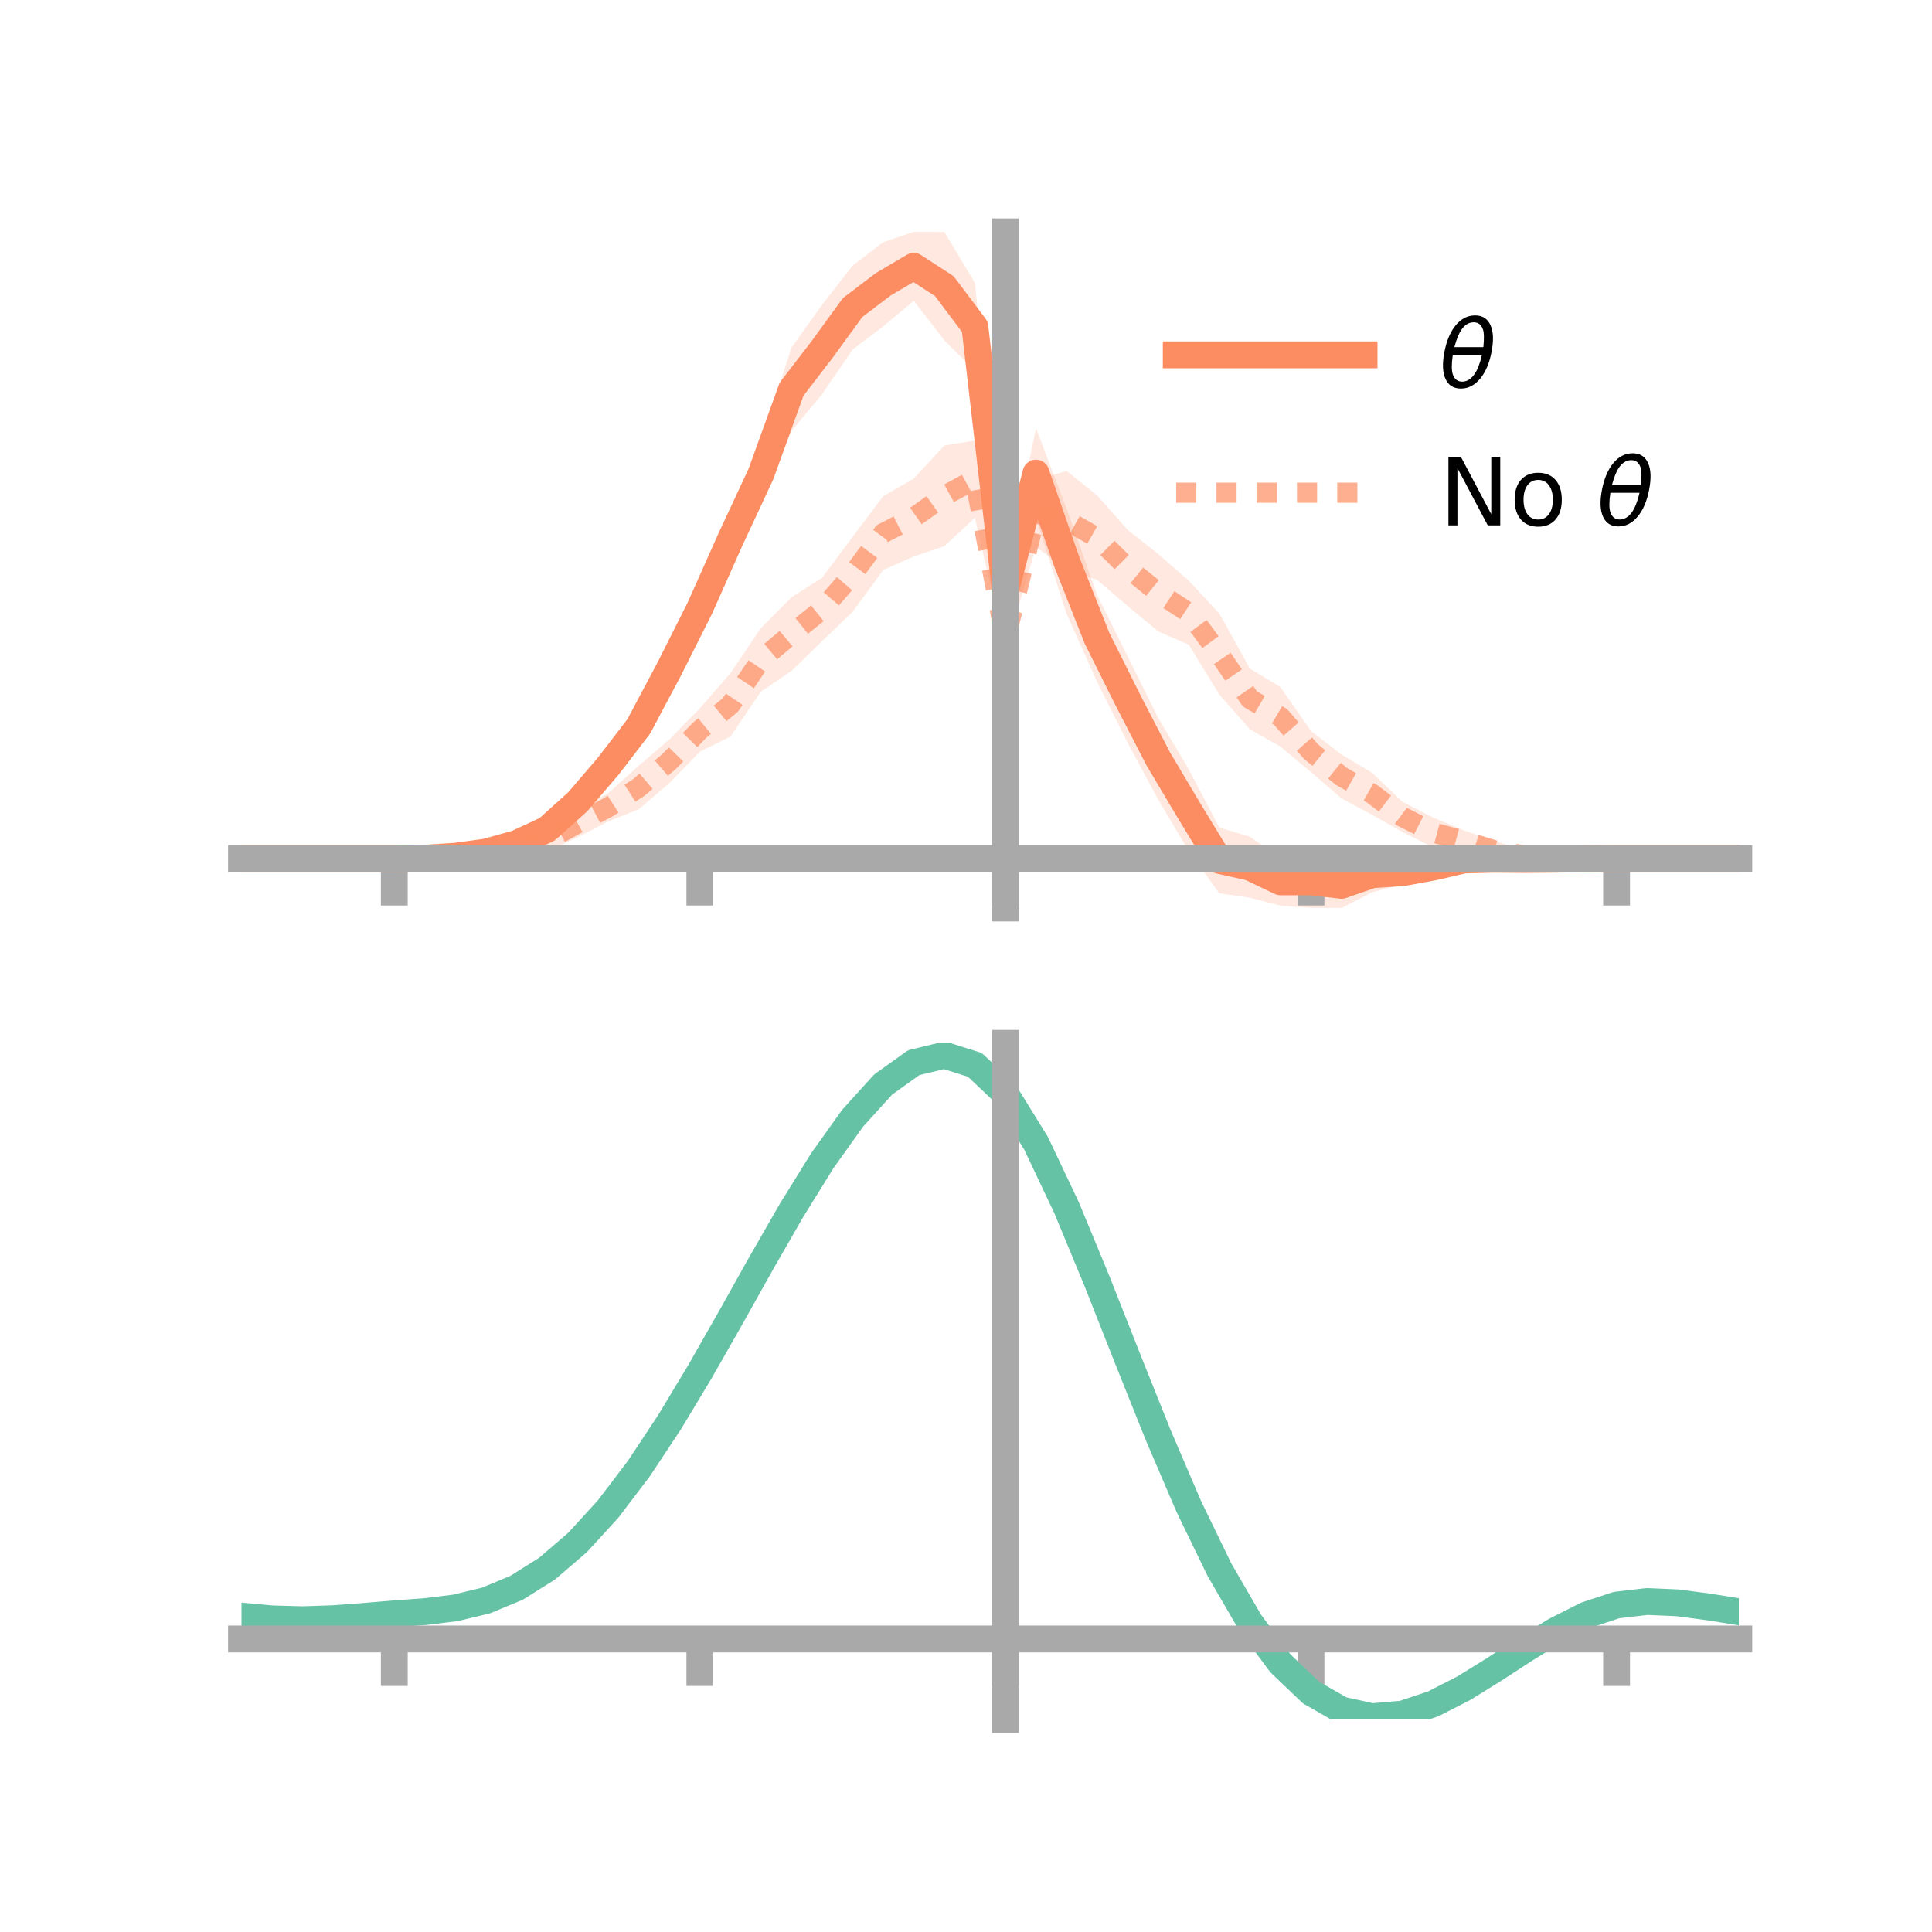 <?xml version="1.0" encoding="utf-8" standalone="no"?>
<!DOCTYPE svg PUBLIC "-//W3C//DTD SVG 1.1//EN"
  "http://www.w3.org/Graphics/SVG/1.1/DTD/svg11.dtd">
<!-- Created with matplotlib (https://matplotlib.org/) -->
<svg height="144pt" version="1.1" viewBox="0 0 144 144" width="144pt" xmlns="http://www.w3.org/2000/svg" xmlns:xlink="http://www.w3.org/1999/xlink">
 <defs>
  <style type="text/css">*{stroke-linecap:butt;stroke-linejoin:round;}</style>
 </defs>
 <g id="figure_1">
  <g id="patch_1">
   <path d="M 0 144 
L 144 144 
L 144 0 
L 0 0 
z
" style="fill:none;"/>
  </g>
  <g id="axes_1">
   <g id="patch_2">
    <path d="M 18 67.68 
L 129.6 67.68 
L 129.6 17.28 
L 18 17.28 
z
" style="fill:none;"/>
   </g>
   <g id="PolyCollection_1">
    <path clip-path="url(#p64816d9ac7)" d="M 18 63.99 
L 18 63.99 
L 20.278 63.99 
L 22.555 63.99 
L 24.833 63.99 
L 27.11 63.99 
L 29.388 63.99 
L 31.665 63.895 
L 33.943 63.646 
L 36.22 63.16 
L 38.498 62.324 
L 40.776 60.87 
L 43.053 58.675 
L 45.331 56.052 
L 47.608 52.686 
L 49.886 48.011 
L 52.163 43.269 
L 54.441 38.174 
L 56.718 32.922 
L 58.996 25.904 
L 61.273 22.72 
L 63.551 19.792 
L 65.829 18.056 
L 68.106 17.28 
L 70.384 17.289 
L 72.661 21.085 
L 74.939 43.128 
L 77.216 31.92 
L 79.494 37.912 
L 81.771 44.349 
L 84.049 48.925 
L 86.327 53.514 
L 88.604 57.348 
L 90.882 61.68 
L 93.159 62.369 
L 95.437 63.945 
L 97.714 63.788 
L 99.992 64.298 
L 102.269 63.89 
L 104.547 64.168 
L 106.824 63.706 
L 109.102 63.262 
L 111.38 63.546 
L 113.657 63.708 
L 115.935 63.879 
L 118.212 63.946 
L 120.49 63.99 
L 122.767 63.99 
L 125.045 63.99 
L 127.322 63.99 
L 129.6 63.99 
L 129.6 63.99 
L 129.6 63.99 
L 127.322 63.99 
L 125.045 63.99 
L 122.767 63.99 
L 120.49 63.991 
L 118.212 64.063 
L 115.935 64.203 
L 113.657 64.414 
L 111.38 64.542 
L 109.102 64.937 
L 106.824 65.555 
L 104.547 65.922 
L 102.269 66.503 
L 99.992 67.68 
L 97.714 67.668 
L 95.437 67.508 
L 93.159 66.908 
L 90.882 66.585 
L 88.604 63.431 
L 86.327 59.6 
L 84.049 55.364 
L 81.771 50.815 
L 79.494 45.743 
L 77.216 38.61 
L 74.939 44.925 
L 72.661 27.626 
L 70.384 25.365 
L 68.106 22.418 
L 65.829 24.328 
L 63.551 26.051 
L 61.273 29.382 
L 58.996 32.125 
L 56.718 37.728 
L 54.441 42.246 
L 52.163 47.381 
L 49.886 51.7 
L 47.608 55.604 
L 45.331 58.17 
L 43.053 60.858 
L 40.776 62.759 
L 38.498 63.423 
L 36.22 63.859 
L 33.943 63.998 
L 31.665 64.034 
L 29.388 63.99 
L 27.11 63.99 
L 24.833 63.99 
L 22.555 63.99 
L 20.278 63.99 
L 18 63.99 
z
" style="fill:#fc8d62;fill-opacity:0.2;"/>
   </g>
   <g id="PolyCollection_2">
    <path clip-path="url(#p64816d9ac7)" d="M 18 63.99 
L 18 63.99 
L 20.278 63.99 
L 22.555 63.99 
L 24.833 63.99 
L 27.11 63.99 
L 29.388 63.99 
L 31.665 63.869 
L 33.943 63.564 
L 36.22 63.161 
L 38.498 62.471 
L 40.776 61.79 
L 43.053 60.333 
L 45.331 59.114 
L 47.608 57.076 
L 49.886 55.116 
L 52.163 52.792 
L 54.441 50.179 
L 56.718 46.805 
L 58.996 44.517 
L 61.273 43.065 
L 63.551 40.007 
L 65.829 36.984 
L 68.106 35.674 
L 70.384 33.207 
L 72.661 32.835 
L 74.939 46.758 
L 77.216 35.773 
L 79.494 35.097 
L 81.771 36.925 
L 84.049 39.492 
L 86.327 41.289 
L 88.604 43.28 
L 90.882 45.735 
L 93.159 49.828 
L 95.437 51.211 
L 97.714 54.489 
L 99.992 56.242 
L 102.269 57.599 
L 104.547 59.772 
L 106.824 60.938 
L 109.102 61.891 
L 111.38 62.683 
L 113.657 63.38 
L 115.935 63.765 
L 118.212 63.946 
L 120.49 63.99 
L 122.767 63.99 
L 125.045 63.99 
L 127.322 63.99 
L 129.6 63.99 
L 129.6 63.99 
L 129.6 63.99 
L 127.322 63.99 
L 125.045 63.99 
L 122.767 63.99 
L 120.49 63.99 
L 118.212 64.068 
L 115.935 64.199 
L 113.657 64.16 
L 111.38 64.065 
L 109.102 63.446 
L 106.824 63.166 
L 104.547 62.013 
L 102.269 60.731 
L 99.992 59.509 
L 97.714 57.55 
L 95.437 55.645 
L 93.159 54.357 
L 90.882 51.768 
L 88.604 48.055 
L 86.327 47.057 
L 84.049 45.172 
L 81.771 43.218 
L 79.494 42.47 
L 77.216 40.753 
L 74.939 48.498 
L 72.661 38.59 
L 70.384 40.711 
L 68.106 41.472 
L 65.829 42.485 
L 63.551 45.594 
L 61.273 47.788 
L 58.996 50.005 
L 56.718 51.543 
L 54.441 54.898 
L 52.163 56.023 
L 49.886 58.373 
L 47.608 60.318 
L 45.331 61.225 
L 43.053 62.401 
L 40.776 63.474 
L 38.498 63.816 
L 36.22 64.026 
L 33.943 64.008 
L 31.665 64.028 
L 29.388 63.99 
L 27.11 63.99 
L 24.833 63.99 
L 22.555 63.99 
L 20.278 63.99 
L 18 63.99 
z
" style="fill:#fc8d62;fill-opacity:0.2;"/>
   </g>
   <g id="matplotlib.axis_1">
    <g id="xtick_1">
     <g id="line2d_1">
      <defs>
       <path d="M 0 0 
L 0 3.5 
" id="m9d1eea7146" style="stroke:#a9a9a9;stroke-width:2;"/>
      </defs>
      <g>
       <use style="fill:#a9a9a9;stroke:#a9a9a9;stroke-width:2;" x="29.388" xlink:href="#m9d1eea7146" y="63.99"/>
      </g>
     </g>
    </g>
    <g id="xtick_2">
     <g id="line2d_2">
      <g>
       <use style="fill:#a9a9a9;stroke:#a9a9a9;stroke-width:2;" x="52.163" xlink:href="#m9d1eea7146" y="63.99"/>
      </g>
     </g>
    </g>
    <g id="xtick_3">
     <g id="line2d_3">
      <g>
       <use style="fill:#a9a9a9;stroke:#a9a9a9;stroke-width:2;" x="74.939" xlink:href="#m9d1eea7146" y="63.99"/>
      </g>
     </g>
    </g>
    <g id="xtick_4">
     <g id="line2d_4">
      <g>
       <use style="fill:#a9a9a9;stroke:#a9a9a9;stroke-width:2;" x="97.714" xlink:href="#m9d1eea7146" y="63.99"/>
      </g>
     </g>
    </g>
    <g id="xtick_5">
     <g id="line2d_5">
      <g>
       <use style="fill:#a9a9a9;stroke:#a9a9a9;stroke-width:2;" x="120.49" xlink:href="#m9d1eea7146" y="63.99"/>
      </g>
     </g>
    </g>
   </g>
   <g id="matplotlib.axis_2"/>
   <g id="line2d_6">
    <path clip-path="url(#p64816d9ac7)" d="M 18 63.99 
L 20.278 63.99 
L 22.555 63.99 
L 24.833 63.99 
L 27.11 63.99 
L 29.388 63.99 
L 31.665 63.964 
L 33.943 63.822 
L 36.22 63.51 
L 38.498 62.873 
L 40.776 61.815 
L 43.053 59.767 
L 45.331 57.111 
L 47.608 54.145 
L 49.886 49.855 
L 52.163 45.325 
L 54.441 40.21 
L 56.718 35.325 
L 58.996 29.015 
L 61.273 26.051 
L 63.551 22.922 
L 65.829 21.192 
L 68.106 19.849 
L 70.384 21.327 
L 72.661 24.356 
L 74.939 44.027 
L 77.216 35.265 
L 79.494 41.827 
L 81.771 47.582 
L 84.049 52.145 
L 86.327 56.557 
L 88.604 60.39 
L 90.882 64.132 
L 93.159 64.638 
L 95.437 65.726 
L 97.714 65.728 
L 99.992 65.989 
L 102.269 65.197 
L 104.547 65.045 
L 106.824 64.63 
L 109.102 64.099 
L 111.38 64.044 
L 113.657 64.061 
L 115.935 64.041 
L 118.212 64.005 
L 120.49 63.99 
L 122.767 63.99 
L 125.045 63.99 
L 127.322 63.99 
L 129.6 63.99 
" style="fill:none;stroke:#fc8d62;stroke-linecap:square;stroke-width:2;"/>
   </g>
   <g id="line2d_7">
    <path clip-path="url(#p64816d9ac7)" d="M 18 63.99 
L 20.278 63.99 
L 22.555 63.99 
L 24.833 63.99 
L 27.11 63.99 
L 29.388 63.99 
L 31.665 63.948 
L 33.943 63.786 
L 36.22 63.593 
L 38.498 63.144 
L 40.776 62.632 
L 43.053 61.367 
L 45.331 60.17 
L 47.608 58.697 
L 49.886 56.744 
L 52.163 54.408 
L 54.441 52.539 
L 56.718 49.174 
L 58.996 47.261 
L 61.273 45.427 
L 63.551 42.801 
L 65.829 39.734 
L 68.106 38.573 
L 70.384 36.959 
L 72.661 35.713 
L 74.939 47.628 
L 77.216 38.263 
L 79.494 38.783 
L 81.771 40.072 
L 84.049 42.332 
L 86.327 44.173 
L 88.604 45.668 
L 90.882 48.752 
L 93.159 52.093 
L 95.437 53.428 
L 97.714 56.02 
L 99.992 57.876 
L 102.269 59.165 
L 104.547 60.893 
L 106.824 62.052 
L 109.102 62.668 
L 111.38 63.374 
L 113.657 63.77 
L 115.935 63.982 
L 118.212 64.007 
L 120.49 63.99 
L 122.767 63.99 
L 125.045 63.99 
L 127.322 63.99 
L 129.6 63.99 
" style="fill:none;stroke:#fc8d62;stroke-dasharray:1.5,1.5;stroke-dashoffset:0;stroke-opacity:0.7;stroke-width:1.5;"/>
   </g>
   <g id="patch_3">
    <path d="M 74.939 67.68 
L 74.939 17.28 
" style="fill:none;stroke:#a9a9a9;stroke-linecap:square;stroke-linejoin:miter;stroke-width:2;"/>
   </g>
   <g id="patch_4">
    <path d="M 129.6 67.68 
L 129.6 17.28 
" style="fill:none;"/>
   </g>
   <g id="patch_5">
    <path d="M 18 63.99 
L 129.6 63.99 
" style="fill:none;stroke:#a9a9a9;stroke-linecap:square;stroke-linejoin:miter;stroke-width:2;"/>
   </g>
   <g id="patch_6">
    <path d="M 18 17.28 
L 129.6 17.28 
" style="fill:none;"/>
   </g>
   <g id="legend_1">
    <g id="line2d_8">
     <path d="M 87.67 26.449 
L 101.67 26.449 
" style="fill:none;stroke:#fc8d62;stroke-linecap:square;stroke-width:2;"/>
    </g>
    <g id="line2d_9"/>
    <g id="text_1">
     <!-- $\theta$ -->
     <g transform="translate(107.27 28.899)scale(0.07 -0.07)">
      <defs>
       <path d="M 45.516 34.672 
L 14.453 34.672 
Q 12.359 20.062 14.5 13.875 
Q 17.188 6.25 24.469 6.25 
Q 31.781 6.25 37.359 13.922 
Q 42.234 20.656 45.516 34.672 
z
M 47.016 42.969 
Q 48.344 56.844 46.625 61.719 
Q 43.953 69.438 36.766 69.438 
Q 29.297 69.438 23.828 61.812 
Q 19.531 55.672 16.156 42.969 
z
M 38.188 76.766 
Q 49.906 76.766 54.594 66.406 
Q 59.281 56.109 55.719 37.844 
Q 52.203 19.625 43.453 9.281 
Q 34.766 -1.125 23.047 -1.125 
Q 11.281 -1.125 6.641 9.281 
Q 2 19.625 5.516 37.844 
Q 9.078 56.109 17.719 66.406 
Q 26.422 76.766 38.188 76.766 
z
" id="DejaVuSans-Oblique-952"/>
      </defs>
      <use transform="translate(0 0.234)" xlink:href="#DejaVuSans-Oblique-952"/>
     </g>
    </g>
    <g id="line2d_10">
     <path d="M 87.67 36.724 
L 101.67 36.724 
" style="fill:none;stroke:#fc8d62;stroke-dasharray:1.5,1.5;stroke-dashoffset:0;stroke-opacity:0.7;stroke-width:1.5;"/>
    </g>
    <g id="line2d_11"/>
    <g id="text_2">
     <!-- No $\theta$ -->
     <g transform="translate(107.27 39.174)scale(0.07 -0.07)">
      <defs>
       <path d="M 9.812 72.906 
L 23.094 72.906 
L 55.422 11.922 
L 55.422 72.906 
L 64.984 72.906 
L 64.984 0 
L 51.703 0 
L 19.391 60.984 
L 19.391 0 
L 9.812 0 
z
" id="DejaVuSans-78"/>
       <path d="M 30.609 48.391 
Q 23.391 48.391 19.188 42.75 
Q 14.984 37.109 14.984 27.297 
Q 14.984 17.484 19.156 11.844 
Q 23.344 6.203 30.609 6.203 
Q 37.797 6.203 41.984 11.859 
Q 46.188 17.531 46.188 27.297 
Q 46.188 37.016 41.984 42.703 
Q 37.797 48.391 30.609 48.391 
z
M 30.609 56 
Q 42.328 56 49.016 48.375 
Q 55.719 40.766 55.719 27.297 
Q 55.719 13.875 49.016 6.219 
Q 42.328 -1.422 30.609 -1.422 
Q 18.844 -1.422 12.172 6.219 
Q 5.516 13.875 5.516 27.297 
Q 5.516 40.766 12.172 48.375 
Q 18.844 56 30.609 56 
z
" id="DejaVuSans-111"/>
       <path id="DejaVuSans-32"/>
      </defs>
      <use transform="translate(0 0.234)" xlink:href="#DejaVuSans-78"/>
      <use transform="translate(74.805 0.234)" xlink:href="#DejaVuSans-111"/>
      <use transform="translate(135.986 0.234)" xlink:href="#DejaVuSans-32"/>
      <use transform="translate(167.773 0.234)" xlink:href="#DejaVuSans-Oblique-952"/>
     </g>
    </g>
   </g>
  </g>
  <g id="axes_2">
   <g id="patch_7">
    <path d="M 18 128.16 
L 129.6 128.16 
L 129.6 77.76 
L 18 77.76 
z
" style="fill:none;"/>
   </g>
   <g id="PolyCollection_3">
    <path clip-path="url(#pead76e8059)" d="M 18 120.494 
L 18 120.412 
L 20.278 120.629 
L 22.555 120.693 
L 24.833 120.611 
L 27.11 120.432 
L 29.388 120.233 
L 31.665 120.062 
L 33.943 119.78 
L 36.22 119.224 
L 38.498 118.268 
L 40.776 116.819 
L 43.053 114.827 
L 45.331 112.283 
L 47.608 109.219 
L 49.886 105.702 
L 52.163 101.835 
L 54.441 97.747 
L 56.718 93.591 
L 58.996 89.542 
L 61.273 85.79 
L 63.551 82.534 
L 65.829 79.976 
L 68.106 78.319 
L 70.384 77.76 
L 72.661 78.488 
L 74.939 80.671 
L 77.216 84.399 
L 79.494 89.273 
L 81.771 94.846 
L 84.049 100.699 
L 86.327 106.471 
L 88.604 111.859 
L 90.882 116.629 
L 93.159 120.618 
L 95.437 123.727 
L 97.714 125.925 
L 99.992 127.239 
L 102.269 127.745 
L 104.547 127.555 
L 106.824 126.809 
L 109.102 125.66 
L 111.38 124.273 
L 113.657 122.811 
L 115.935 121.433 
L 118.212 120.296 
L 120.49 119.548 
L 122.767 119.286 
L 125.045 119.391 
L 127.322 119.702 
L 129.6 120.079 
L 129.6 120.185 
L 129.6 120.185 
L 127.322 119.832 
L 125.045 119.54 
L 122.767 119.447 
L 120.49 119.715 
L 118.212 120.474 
L 115.935 121.638 
L 113.657 123.057 
L 111.38 124.567 
L 109.102 125.999 
L 106.824 127.184 
L 104.547 127.955 
L 102.269 128.16 
L 99.992 127.668 
L 97.714 126.378 
L 95.437 124.229 
L 93.159 121.201 
L 90.882 117.327 
L 88.604 112.698 
L 86.327 107.468 
L 84.049 101.862 
L 81.771 96.169 
L 79.494 90.746 
L 77.216 86 
L 74.939 82.37 
L 72.661 80.248 
L 70.384 79.543 
L 68.106 80.085 
L 65.829 81.686 
L 63.551 84.152 
L 61.273 87.285 
L 58.996 90.888 
L 56.718 94.77 
L 54.441 98.75 
L 52.163 102.661 
L 49.886 106.358 
L 47.608 109.719 
L 45.331 112.651 
L 43.053 115.093 
L 40.776 117.016 
L 38.498 118.426 
L 36.22 119.364 
L 33.943 119.909 
L 31.665 120.182 
L 29.388 120.341 
L 27.11 120.525 
L 24.833 120.686 
L 22.555 120.754 
L 20.278 120.692 
L 18 120.494 
z
" style="fill:#66c2a5;fill-opacity:0.2;"/>
   </g>
   <g id="matplotlib.axis_3">
    <g id="xtick_6">
     <g id="line2d_12">
      <g>
       <use style="fill:#a9a9a9;stroke:#a9a9a9;stroke-width:2;" x="29.388" xlink:href="#m9d1eea7146" y="122.161"/>
      </g>
     </g>
    </g>
    <g id="xtick_7">
     <g id="line2d_13">
      <g>
       <use style="fill:#a9a9a9;stroke:#a9a9a9;stroke-width:2;" x="52.163" xlink:href="#m9d1eea7146" y="122.161"/>
      </g>
     </g>
    </g>
    <g id="xtick_8">
     <g id="line2d_14">
      <g>
       <use style="fill:#a9a9a9;stroke:#a9a9a9;stroke-width:2;" x="74.939" xlink:href="#m9d1eea7146" y="122.161"/>
      </g>
     </g>
    </g>
    <g id="xtick_9">
     <g id="line2d_15">
      <g>
       <use style="fill:#a9a9a9;stroke:#a9a9a9;stroke-width:2;" x="97.714" xlink:href="#m9d1eea7146" y="122.161"/>
      </g>
     </g>
    </g>
    <g id="xtick_10">
     <g id="line2d_16">
      <g>
       <use style="fill:#a9a9a9;stroke:#a9a9a9;stroke-width:2;" x="120.49" xlink:href="#m9d1eea7146" y="122.161"/>
      </g>
     </g>
    </g>
   </g>
   <g id="matplotlib.axis_4"/>
   <g id="line2d_17">
    <path clip-path="url(#pead76e8059)" d="M 18 120.453 
L 20.278 120.661 
L 22.555 120.724 
L 24.833 120.649 
L 27.11 120.479 
L 29.388 120.287 
L 31.665 120.122 
L 33.943 119.844 
L 36.22 119.294 
L 38.498 118.347 
L 40.776 116.918 
L 43.053 114.96 
L 45.331 112.467 
L 47.608 109.469 
L 49.886 106.03 
L 52.163 102.248 
L 54.441 98.248 
L 56.718 94.18 
L 58.996 90.215 
L 61.273 86.538 
L 63.551 83.343 
L 65.829 80.831 
L 68.106 79.202 
L 70.384 78.652 
L 72.661 79.368 
L 74.939 81.521 
L 77.216 85.2 
L 79.494 90.01 
L 81.771 95.508 
L 84.049 101.28 
L 86.327 106.969 
L 88.604 112.278 
L 90.882 116.978 
L 93.159 120.909 
L 95.437 123.978 
L 97.714 126.152 
L 99.992 127.454 
L 102.269 127.953 
L 104.547 127.755 
L 106.824 126.996 
L 109.102 125.83 
L 111.38 124.42 
L 113.657 122.934 
L 115.935 121.536 
L 118.212 120.385 
L 120.49 119.631 
L 122.767 119.366 
L 125.045 119.466 
L 127.322 119.767 
L 129.6 120.132 
" style="fill:none;stroke:#66c2a5;stroke-linecap:square;stroke-width:2;"/>
   </g>
   <g id="patch_8">
    <path d="M 74.939 128.16 
L 74.939 77.76 
" style="fill:none;stroke:#a9a9a9;stroke-linecap:square;stroke-linejoin:miter;stroke-width:2;"/>
   </g>
   <g id="patch_9">
    <path d="M 129.6 128.16 
L 129.6 77.76 
" style="fill:none;"/>
   </g>
   <g id="patch_10">
    <path d="M 18 122.161 
L 129.6 122.161 
" style="fill:none;stroke:#a9a9a9;stroke-linecap:square;stroke-linejoin:miter;stroke-width:2;"/>
   </g>
   <g id="patch_11">
    <path d="M 18 77.76 
L 129.6 77.76 
" style="fill:none;"/>
   </g>
  </g>
 </g>
 <defs>
  <clipPath id="p64816d9ac7">
   <rect height="50.4" width="111.6" x="18" y="17.28"/>
  </clipPath>
  <clipPath id="pead76e8059">
   <rect height="50.4" width="111.6" x="18" y="77.76"/>
  </clipPath>
 </defs>
</svg>
